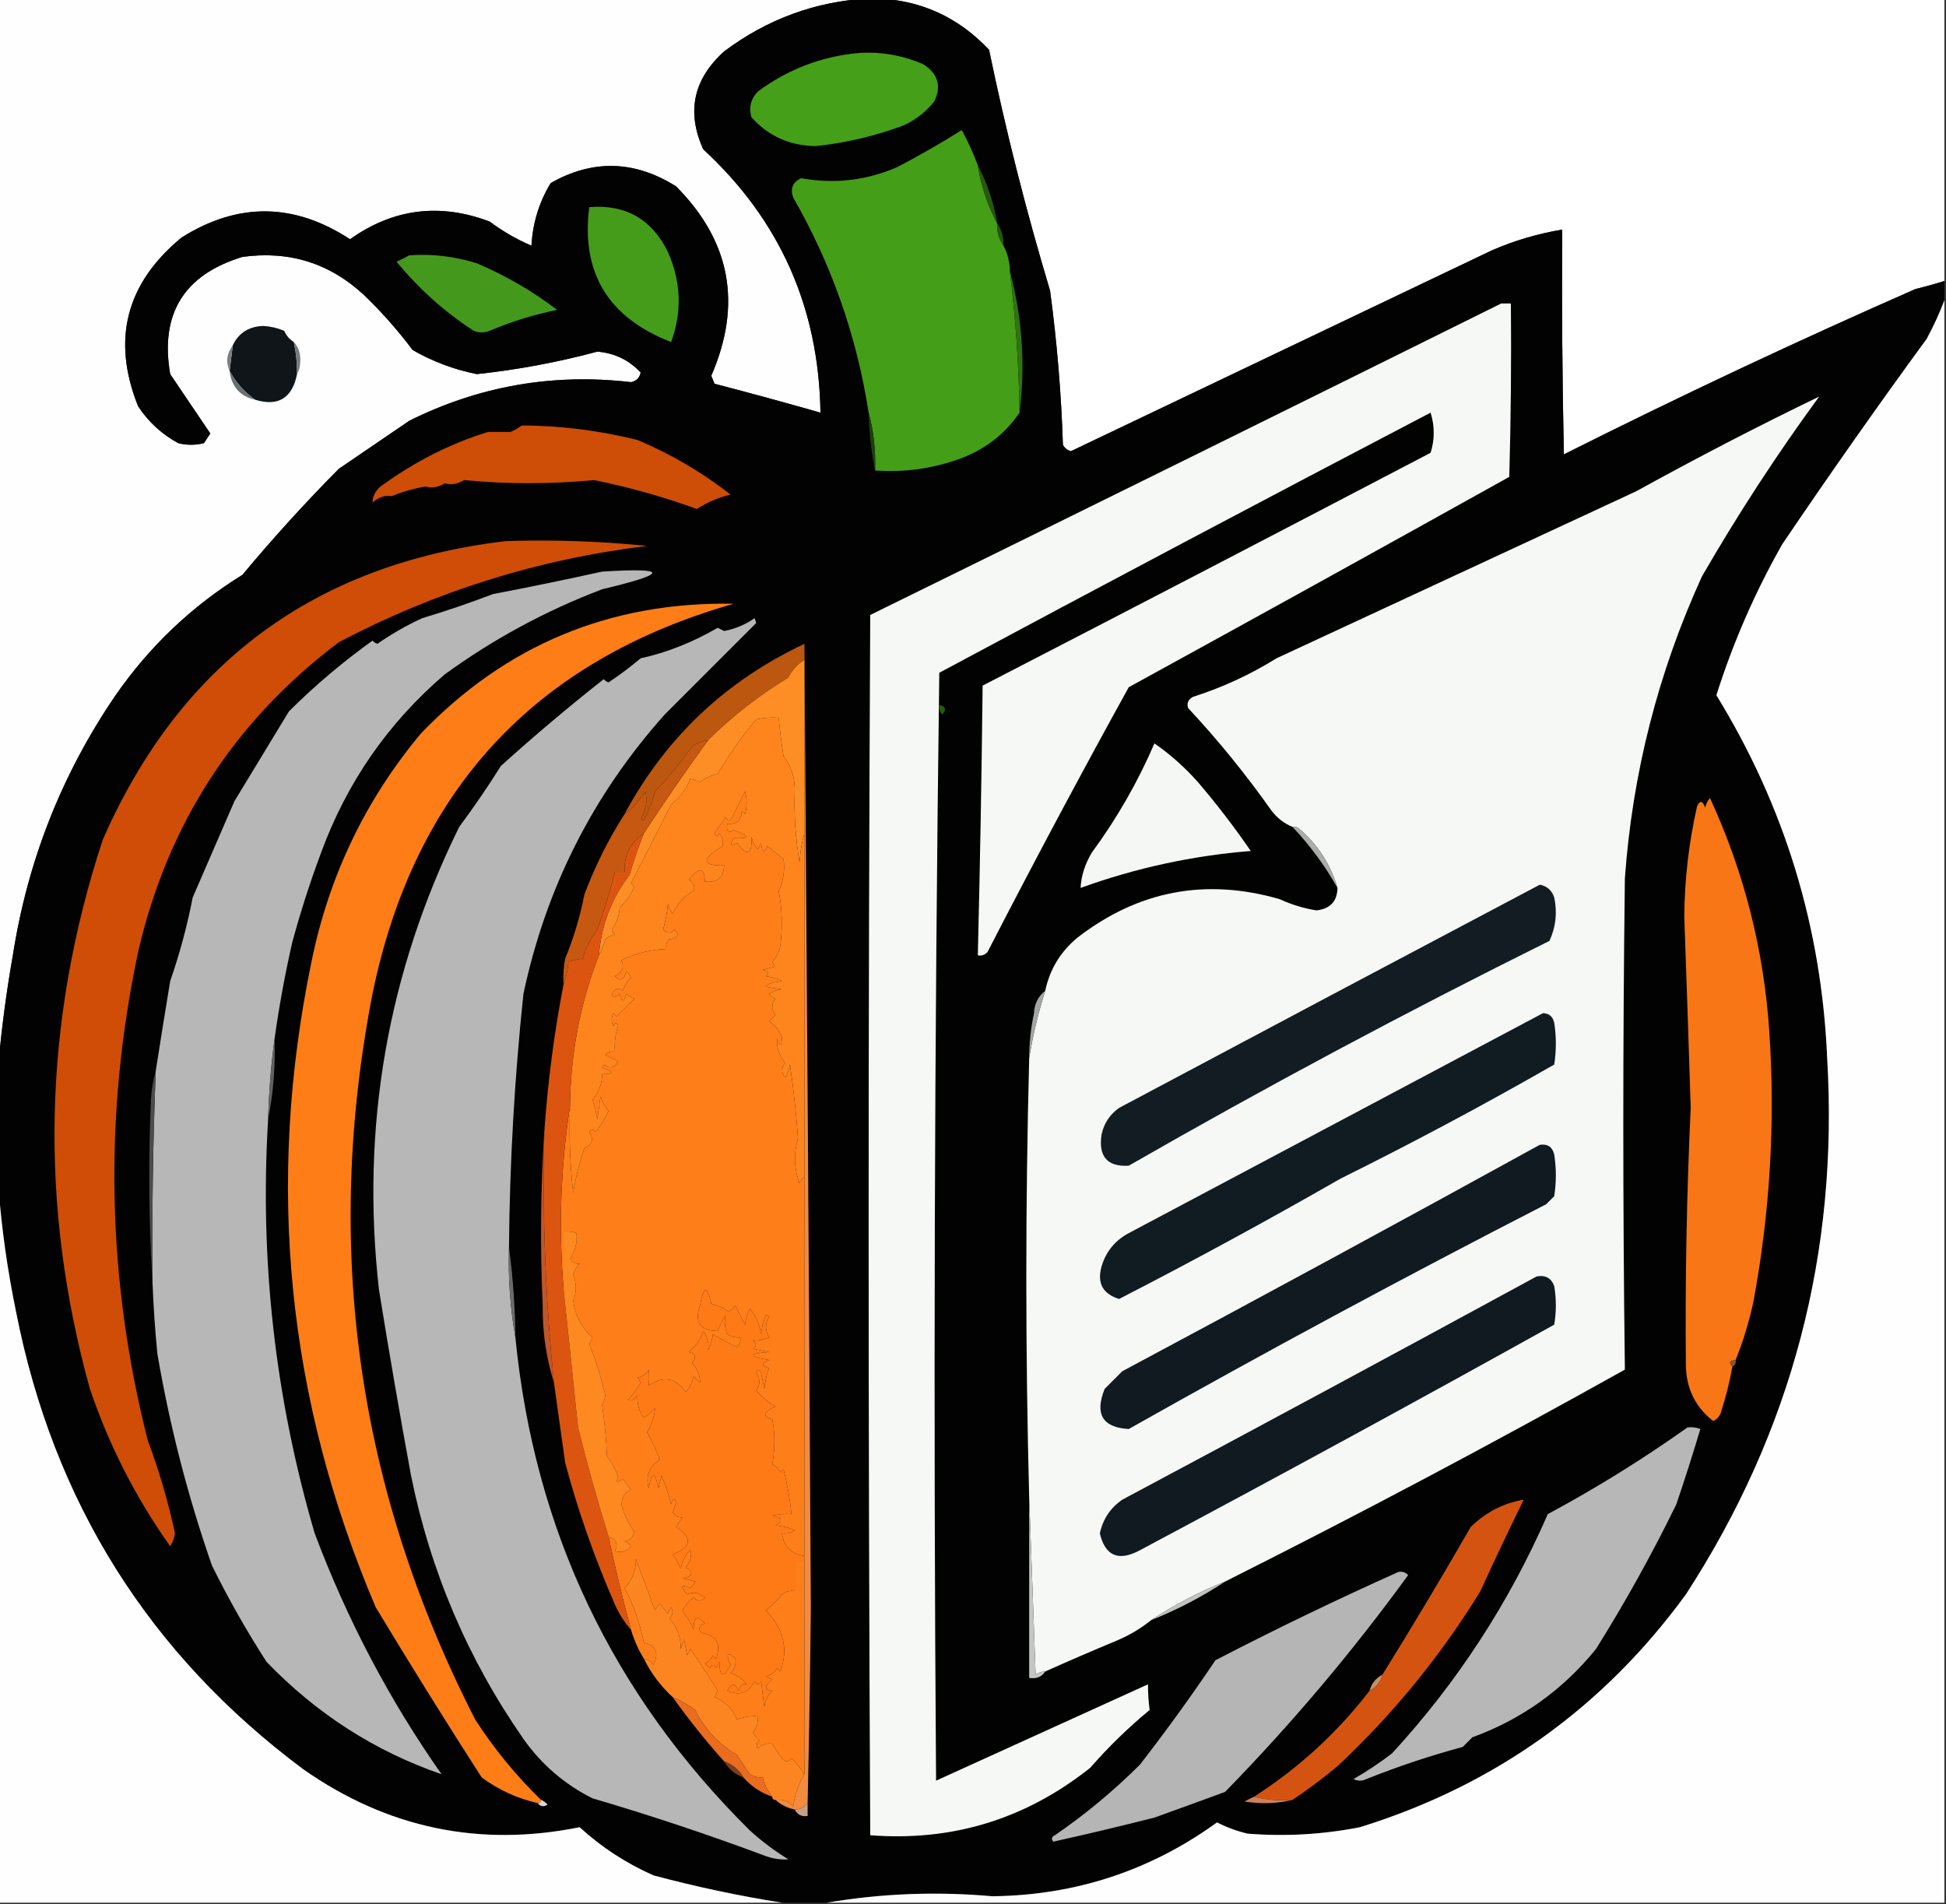 <?xml version="1.0" encoding="UTF-8"?>
<!DOCTYPE svg PUBLIC "-//W3C//DTD SVG 1.1//EN" "http://www.w3.org/Graphics/SVG/1.1/DTD/svg11.dtd">
<svg xmlns="http://www.w3.org/2000/svg" version="1.1" width="606px" height="593px" style="shape-rendering:geometricPrecision; text-rendering:geometricPrecision; image-rendering:optimizeQuality; fill-rule:evenodd; clip-rule:evenodd" xmlns:xlink="http://www.w3.org/1999/xlink">
<rect width="100%" height="100%" fill="#333333" stroke="none"/>
<g><path style="opacity:1" fill="#fefefe" d="M -0.5,-0.5 C 89.833,-0.5 180.167,-0.5 270.5,-0.5C 253.929,0.441 238.929,5.941 225.5,16C 215.896,24.694 213.729,34.86 219,46.5C 242.839,68.475 255.006,95.809 255.5,128.5C 244.579,125.379 233.579,122.379 222.5,119.5C 222.167,118.667 221.833,117.833 221.5,117C 231.181,94.743 227.514,75.076 210.5,58C 197.58,49.91 184.58,49.576 171.5,57C 167.887,62.938 165.887,69.438 165.5,76.5C 160.84,74.505 156.506,72.005 152.5,69C 136.959,63.116 122.459,64.949 109,74.5C 91.56,63.089 74.06,62.922 56.5,74C 39.223,88.278 34.723,105.778 43,126.5C 46.214,131.382 50.381,135.215 55.5,138C 58.167,138.667 60.833,138.667 63.5,138C 64.167,137 64.833,136 65.5,135C 61.333,128.833 57.167,122.667 53,116.5C 49.771,97.728 57.271,85.561 75.5,80C 90.116,77.984 102.783,81.984 113.5,92C 118.97,97.291 123.97,102.958 128.5,109C 134.774,112.591 141.441,115.091 148.5,116.5C 161.211,115.138 173.711,112.804 186,109.5C 191.364,109.932 195.864,112.099 199.5,116C 199.18,117.653 198.18,118.653 196.5,119C 172.287,116.176 149.287,120.176 127.5,131C 120.167,136 112.833,141 105.5,146C 95.052,156.539 85.052,167.539 75.5,179C 59.755,188.744 46.588,201.244 36,216.5C 19.276,240.988 8.609,267.988 4,297.5C 1.99,308.918 0.49,320.252 -0.5,331.5C -0.5,220.833 -0.5,110.167 -0.5,-0.5 Z"/></g>
<g><path style="opacity:1" fill="#fefffe" d="M 272.5,-0.5 C 383.5,-0.5 494.5,-0.5 605.5,-0.5C 605.5,28.833 605.5,58.167 605.5,87.5C 602.546,88.428 599.546,89.261 596.5,90C 559.531,106.235 523.031,123.402 487,141.5C 486.5,118.169 486.333,94.836 486.5,71.5C 478.913,72.751 471.58,74.917 464.5,78C 420.828,98.836 377.162,119.669 333.5,140.5C 332.353,140.182 331.519,139.516 331,138.5C 330.477,122.42 329.144,106.42 327,90.5C 319.563,65.753 313.23,40.753 308,15.5C 298.32,5.224 286.487,-0.109 272.5,-0.5 Z"/></g>
<g><path style="opacity:1" fill="#030202" d="M 270.5,-0.5 C 271.167,-0.5 271.833,-0.5 272.5,-0.5C 286.487,-0.109 298.32,5.224 308,15.5C 313.23,40.753 319.563,65.753 327,90.5C 329.144,106.42 330.477,122.42 331,138.5C 331.519,139.516 332.353,140.182 333.5,140.5C 377.162,119.669 420.828,98.836 464.5,78C 471.58,74.917 478.913,72.751 486.5,71.5C 486.333,94.836 486.5,118.169 487,141.5C 523.031,123.402 559.531,106.235 596.5,90C 599.546,89.261 602.546,88.428 605.5,87.5C 605.5,89.5 605.5,91.5 605.5,93.5C 603.98,97.525 602.146,101.525 600,105.5C 584.611,126.556 569.611,147.89 555,169.5C 546.511,184.475 539.677,200.142 534.5,216.5C 555.759,251.116 567.259,288.783 569,329.5C 572.595,390.127 557.928,445.793 525,496.5C 499.272,531.801 465.439,555.968 423.5,569C 411.926,571.269 400.259,571.935 388.5,571C 385.166,570.211 381.999,569.044 379,567.5C 358.203,582.543 334.87,590.21 309,590.5C 291.603,588.951 274.437,589.617 257.5,592.5C 252.833,592.5 248.167,592.5 243.5,592.5C 230.14,590.393 216.807,587.56 203.5,584C 194.98,580.244 187.313,575.244 180.5,569C 149.303,575.294 120.636,569.294 94.5,551C 46.462,515.224 16.629,467.724 5,408.5C 2.316,395.47 0.483,382.47 -0.5,369.5C -0.5,356.833 -0.5,344.167 -0.5,331.5C 0.49,320.252 1.99,308.918 4,297.5C 8.609,267.988 19.276,240.988 36,216.5C 46.588,201.244 59.755,188.744 75.5,179C 85.052,167.539 95.052,156.539 105.5,146C 112.833,141 120.167,136 127.5,131C 149.287,120.176 172.287,116.176 196.5,119C 198.18,118.653 199.18,117.653 199.5,116C 195.864,112.099 191.364,109.932 186,109.5C 173.711,112.804 161.211,115.138 148.5,116.5C 141.441,115.091 134.774,112.591 128.5,109C 123.97,102.958 118.97,97.291 113.5,92C 102.783,81.984 90.116,77.984 75.5,80C 57.271,85.561 49.771,97.728 53,116.5C 57.167,122.667 61.333,128.833 65.5,135C 64.833,136 64.167,137 63.5,138C 60.833,138.667 58.167,138.667 55.5,138C 50.381,135.215 46.214,131.382 43,126.5C 34.723,105.778 39.223,88.278 56.5,74C 74.06,62.922 91.56,63.089 109,74.5C 122.459,64.949 136.959,63.116 152.5,69C 156.506,72.005 160.84,74.505 165.5,76.5C 165.887,69.438 167.887,62.938 171.5,57C 184.58,49.576 197.58,49.91 210.5,58C 227.514,75.076 231.181,94.743 221.5,117C 221.833,117.833 222.167,118.667 222.5,119.5C 233.579,122.379 244.579,125.379 255.5,128.5C 255.006,95.809 242.839,68.475 219,46.5C 213.729,34.86 215.896,24.694 225.5,16C 238.929,5.941 253.929,0.441 270.5,-0.5 Z"/></g>
<g><path style="opacity:1" fill="#459f19" d="M 267.5,16.5 C 274.462,16.059 281.129,17.226 287.5,20C 292.062,22.925 293.229,26.758 291,31.5C 288.408,34.762 285.241,37.262 281.5,39C 272.609,42.348 263.442,44.514 254,45.5C 245.901,45.369 239.235,42.369 234,36.5C 233.143,33.45 233.81,30.783 236,28.5C 245.453,21.514 255.953,17.514 267.5,16.5 Z"/></g>
<g><path style="opacity:1" fill="#459e17" d="M 304.5,51.5 C 305.527,57.915 307.527,63.915 310.5,69.5C 310.41,72.152 311.076,74.486 312.5,76.5C 313.768,78.905 314.435,81.572 314.5,84.5C 316.289,99.112 317.289,113.779 317.5,128.5C 312.824,135.323 306.49,140.157 298.5,143C 290.09,145.995 281.423,147.161 272.5,146.5C 272.724,140.261 272.057,134.261 270.5,128.5C 266.791,104.636 258.958,82.302 247,61.5C 246.029,58.696 246.862,56.696 249.5,55.5C 259.86,57.367 269.86,56.201 279.5,52C 286.33,48.419 292.997,44.586 299.5,40.5C 301.448,44.061 303.114,47.727 304.5,51.5 Z"/></g>
<g><path style="opacity:1" fill="#27590e" d="M 304.5,51.5 C 307.473,57.085 309.473,63.085 310.5,69.5C 307.527,63.915 305.527,57.915 304.5,51.5 Z"/></g>
<g><path style="opacity:1" fill="#459c1a" d="M 183.5,64.5 C 194.843,63.589 203.01,68.255 208,78.5C 212.108,87.755 212.441,97.089 209,106.5C 189.397,98.924 180.897,84.924 183.5,64.5 Z"/></g>
<g><path style="opacity:1" fill="#25560e" d="M 310.5,69.5 C 311.924,71.514 312.59,73.848 312.5,76.5C 311.076,74.486 310.41,72.152 310.5,69.5 Z"/></g>
<g><path style="opacity:1" fill="#44991d" d="M 127.5,79.5 C 134.674,79.012 141.674,79.845 148.5,82C 157.524,85.838 165.857,90.672 173.5,96.5C 166.287,97.96 159.287,100.126 152.5,103C 150.833,103.667 149.167,103.667 147.5,103C 138.431,97.102 130.431,89.935 123.5,81.5C 124.949,80.828 126.282,80.161 127.5,79.5 Z"/></g>
<g><path style="opacity:1" fill="#fefefe" d="M 605.5,93.5 C 605.5,259.833 605.5,426.167 605.5,592.5C 489.5,592.5 373.5,592.5 257.5,592.5C 274.437,589.617 291.603,588.951 309,590.5C 334.87,590.21 358.203,582.543 379,567.5C 381.999,569.044 385.166,570.211 388.5,571C 400.259,571.935 411.926,571.269 423.5,569C 465.439,555.968 499.272,531.801 525,496.5C 557.928,445.793 572.595,390.127 569,329.5C 567.259,288.783 555.759,251.116 534.5,216.5C 539.677,200.142 546.511,184.475 555,169.5C 569.611,147.89 584.611,126.556 600,105.5C 602.146,101.525 603.98,97.525 605.5,93.5 Z"/></g>
<g><path style="opacity:1" fill="#f6f8f5" d="M 467.5,94.5 C 468.5,94.5 469.5,94.5 470.5,94.5C 470.667,112.503 470.5,130.503 470,148.5C 430.58,170.46 391.08,192.294 351.5,214C 336.451,241.262 321.785,268.762 307.5,296.5C 306.675,297.386 305.675,297.719 304.5,297.5C 305.188,269.507 305.688,241.507 306,213.5C 352.579,189.461 399.079,165.294 445.5,141C 446.798,136.882 446.798,132.715 445.5,128.5C 394.342,155.245 343.342,182.245 292.5,209.5C 290.981,324.499 290.648,439.499 291.5,554.5C 313.5,544.5 335.5,534.5 357.5,524.5C 357.475,527.038 357.641,529.705 358,532.5C 351.35,537.983 345.183,543.983 339.5,550.5C 319.386,566.483 296.553,573.483 271,571.5C 270.333,444.833 270.333,318.167 271,191.5C 336.638,159.264 402.138,126.931 467.5,94.5 Z"/></g>
<g><path style="opacity:1" fill="#327211" d="M 314.5,84.5 C 318.364,98.991 319.364,113.658 317.5,128.5C 317.289,113.779 316.289,99.112 314.5,84.5 Z"/></g>
<g><path style="opacity:1" fill="#10151a" d="M 91.5,106.5 C 92.207,109.786 92.54,113.119 92.5,116.5C 90.997,123.984 86.663,126.651 79.5,124.5C 76.12,122.12 73.453,119.12 71.5,115.5C 71.833,112.833 72.167,110.167 72.5,107.5C 74.341,103.65 77.508,101.65 82,101.5C 84.253,101.631 86.419,102.131 88.5,103C 89.163,104.518 90.163,105.685 91.5,106.5 Z"/></g>
<g><path style="opacity:1" fill="#7c7e7f" d="M 72.5,107.5 C 72.167,110.167 71.833,112.833 71.5,115.5C 70.254,112.707 70.587,110.04 72.5,107.5 Z"/></g>
<g><path style="opacity:1" fill="#777b7e" d="M 91.5,106.5 C 92.972,108.117 93.639,110.117 93.5,112.5C 93.489,114.045 93.156,115.378 92.5,116.5C 92.54,113.119 92.207,109.786 91.5,106.5 Z"/></g>
<g><path style="opacity:1" fill="#6a6f71" d="M 71.5,115.5 C 73.453,119.12 76.12,122.12 79.5,124.5C 74.753,123.416 72.086,120.416 71.5,115.5 Z"/></g>
<g><path style="opacity:1" fill="#f6f8f5" d="M 381.5,492.5 C 373.353,495.739 365.686,499.739 358.5,504.5C 355.227,507.144 351.56,509.311 347.5,511C 340.101,514.075 332.768,517.242 325.5,520.5C 324.417,520.539 323.417,520.873 322.5,521.5C 321.833,503.004 321.167,484.671 320.5,466.5C 319.301,420.822 319.301,375.156 320.5,329.5C 321.622,322.474 323.289,315.474 325.5,308.5C 326.895,301.885 330.228,296.385 335.5,292C 354.453,277.346 375.453,273.346 398.5,280C 402.163,281.708 405.996,282.874 410,283.5C 414.265,282.98 416.431,280.646 416.5,276.5C 414.367,269.185 410.367,263.018 404.5,258C 403.906,257.536 403.239,257.369 402.5,257.5C 399.944,256.457 397.777,254.79 396,252.5C 388.031,241.204 379.364,230.538 370,220.5C 369.493,219.004 369.993,217.837 371.5,217C 380.652,214.091 389.318,210.091 397.5,205C 434.792,187.689 472.126,170.355 509.5,153C 528.639,142.438 547.639,132.604 566.5,123.5C 553.319,141.513 541.152,160.179 530,179.5C 516.364,209.378 508.364,240.712 506,273.5C 505.347,324.554 505.347,375.554 506,426.5C 465.001,449.417 423.501,471.417 381.5,492.5 Z"/></g>
<g><path style="opacity:1" fill="#ce4d07" d="M 162.5,132.5 C 174.349,132.516 186.349,134.016 198.5,137C 208.922,141.378 218.589,147.044 227.5,154C 223.737,154.92 220.237,156.42 217,158.5C 206.651,154.722 195.985,151.722 185,149.5C 171.294,150.794 157.794,150.794 144.5,149.5C 142.452,150.77 140.452,151.103 138.5,150.5C 136.452,151.77 134.452,152.103 132.5,151.5C 128.875,152.13 125.375,153.13 122,154.5C 119.945,154.152 117.945,154.819 116,156.5C 116.027,154.583 116.861,152.916 118.5,151.5C 128.996,143.821 140.162,138.155 152,134.5C 154.333,134.5 156.667,134.5 159,134.5C 160.302,133.915 161.469,133.249 162.5,132.5 Z"/></g>
<g><path style="opacity:1" fill="#1c400c" d="M 270.5,128.5 C 272.057,134.261 272.724,140.261 272.5,146.5C 271.318,140.699 270.652,134.699 270.5,128.5 Z"/></g>
<g><path style="opacity:1" fill="#cf4d07" d="M 157.5,168.5 C 172.264,168.033 186.93,168.533 201.5,170C 167.631,174.132 135.631,184.132 105.5,200C 72.989,224.503 52.156,256.669 43,296.5C 32.236,347.375 33.236,398.041 46,448.5C 49.542,457.96 52.375,467.626 54.5,477.5C 54.281,478.938 53.781,480.271 53,481.5C 42.306,466.447 33.973,450.114 28,432.5C 12.062,375.104 13.396,318.104 32,261.5C 56.086,206.584 97.919,175.584 157.5,168.5 Z"/></g>
<g><path style="opacity:1" fill="#b7b7b7" d="M 85.5,323.5 C 84.399,331.65 83.732,339.983 83.5,348.5C 80.818,392.343 85.651,435.343 98,477.5C 108.118,504.415 121.284,529.415 137.5,552.5C 116.749,545.344 98.582,533.677 83,517.5C 76.777,507.849 71.11,497.849 66,487.5C 58.499,465.993 52.832,443.993 49,421.5C 48.279,414.177 47.779,406.844 47.5,399.5C 47.3,377.487 47.634,355.487 48.5,333.5C 49.953,324.199 51.453,314.866 53,305.5C 55.971,296.965 58.304,288.299 60,279.5C 64.328,269.565 68.661,259.565 73,249.5C 78.653,240.199 84.32,230.866 90,221.5C 98.07,213.465 106.737,206.131 116,199.5C 116.414,199.957 116.914,200.291 117.5,200.5C 121.915,197.424 126.582,194.757 131.5,192.5C 138.98,190.252 146.313,187.752 153.5,185C 164.876,182.829 176.21,180.495 187.5,178C 208.34,176.71 208.34,178.543 187.5,183.5C 169.947,190.176 153.614,199.009 138.5,210C 120.85,225.125 108.017,243.625 100,265.5C 96.58,274.629 93.58,283.963 91,293.5C 88.73,303.481 86.896,313.481 85.5,323.5 Z"/></g>
<g><path style="opacity:1" fill="#fe7d17" d="M 168.5,560.5 C 168.5,561.167 168.167,561.5 167.5,561.5C 161.133,560.067 155.299,557.401 150,553.5C 138.75,536.001 127.75,518.335 117,500.5C 89.349,435.617 82.682,368.617 97,299.5C 102.421,272.851 113.755,249.184 131,228.5C 157.519,200.83 190.019,187.33 228.5,188C 166.486,205.684 128.986,246.184 116,309.5C 100.625,388.499 111.292,463.832 148,535.5C 153.896,544.639 160.729,552.973 168.5,560.5 Z"/></g>
<g><path style="opacity:1" fill="#b7b7b7" d="M 158.5,388.5 C 158.213,398.051 158.88,407.384 160.5,416.5C 166.399,476.464 190.732,527.63 233.5,570C 237.199,573.361 241.199,576.361 245.5,579C 243.155,579.17 240.821,578.837 238.5,578C 220.758,571.369 202.758,565.369 184.5,560C 175.809,555.645 168.643,549.479 163,541.5C 145.711,516.652 134.044,489.319 128,459.5C 124.451,440.209 121.118,420.875 118,401.5C 112.313,350.949 120.647,302.949 143,257.5C 147.58,251.34 151.914,245.007 156,238.5C 166.349,229.154 177.015,220.154 188,211.5C 188.414,211.957 188.914,212.291 189.5,212.5C 192.975,210.192 196.308,207.692 199.5,205C 207.654,203.206 215.654,200.04 223.5,195.5C 224.167,195.833 224.833,196.167 225.5,196.5C 228.986,195.828 232.153,194.494 235,192.5C 235.167,193 235.333,193.5 235.5,194C 226.049,203.451 216.549,212.951 207,222.5C 184.687,247.457 170.02,276.457 163,309.5C 160.223,335.769 158.723,362.102 158.5,388.5 Z"/></g>
<g><path style="opacity:1" fill="#bc5710" d="M 250.5,200.5 C 250.5,202.167 250.5,203.833 250.5,205.5C 248.33,206.838 246.664,208.672 245.5,211C 236.37,216.555 228.036,223.055 220.5,230.5C 218.688,230.771 217.022,231.438 215.5,232.5C 211.932,237.495 208.099,242.162 204,246.5C 203.125,249.628 201.958,252.628 200.5,255.5C 200.167,255.333 199.833,255.167 199.5,255C 201.16,252.367 201.66,249.534 201,246.5C 199.258,249.213 197.091,251.546 194.5,253.5C 207.276,229.727 225.943,212.06 250.5,200.5 Z"/></g>
<g><path style="opacity:1" fill="#275b0d" d="M 292.5,219.5 C 294.465,219.948 294.798,220.948 293.5,222.5C 292.614,221.675 292.281,220.675 292.5,219.5 Z"/></g>
<g><path style="opacity:1" fill="#fc8e25" d="M 250.5,205.5 C 250.5,223.5 250.5,241.5 250.5,259.5C 249.681,262.305 249.181,265.305 249,268.5C 247.715,260.997 247.215,253.497 247.5,246C 247.528,242.06 246.362,238.56 244,235.5C 243.358,231.509 242.858,227.509 242.5,223.5C 240.143,223.337 237.81,223.503 235.5,224C 230.997,229.35 226.997,235.017 223.5,241C 221.481,241.45 219.648,242.283 218,243.5C 217,243.167 216,242.833 215,242.5C 213.767,245.734 211.767,248.401 209,250.5C 204.792,258.939 200.625,267.106 196.5,275C 196.833,275.333 197.167,275.667 197.5,276C 196.539,278.576 195.039,280.743 193,282.5C 192.849,285.119 192.015,287.453 190.5,289.5C 190.709,290.086 191.043,290.586 191.5,291C 190.376,291.249 189.376,291.749 188.5,292.5C 187.972,294.336 187.306,296.003 186.5,297.5C 187.216,288.179 190.383,279.846 196,272.5C 197.33,268.042 198.83,263.708 200.5,259.5C 206.907,249.697 213.574,240.03 220.5,230.5C 228.036,223.055 236.37,216.555 245.5,211C 246.664,208.672 248.33,206.838 250.5,205.5 Z"/></g>
<g><path style="opacity:1" fill="#f5f7f4" d="M 359.5,231.5 C 364.406,234.898 368.906,238.898 373,243.5C 378.883,250.382 384.383,257.548 389.5,265C 371.362,266.45 353.695,270.283 336.5,276.5C 336.678,272.785 337.845,269.119 340,265.5C 347.802,254.895 354.302,243.562 359.5,231.5 Z"/></g>
<g><path style="opacity:1" fill="#fe851d" d="M 250.5,259.5 C 250.5,295.167 250.5,330.833 250.5,366.5C 249.778,366.918 249.278,367.584 249,368.5C 247.269,363.885 247.102,359.218 248.5,354.5C 247.956,346.791 247.123,339.124 246,331.5C 245.781,332.938 245.281,334.271 244.5,335.5C 243.253,333.994 243.253,332.494 244.5,331C 242.626,328.772 241.792,326.272 242,323.5C 242.906,326.121 243.406,325.954 243.5,323C 242.73,320.931 241.397,319.265 239.5,318C 240.167,317.333 240.833,316.667 241.5,316C 240.167,314.333 240.167,312.667 241.5,311C 240.692,310.692 240.025,310.192 239.5,309.5C 240.729,308.719 242.062,308.219 243.5,308C 236.927,307.472 236.927,306.638 243.5,305.5C 241.922,304.702 240.256,304.202 238.5,304C 239.634,302.984 239.301,302.317 237.5,302C 238.833,301.667 240.167,301.333 241.5,301C 241.043,300.586 240.709,300.086 240.5,299.5C 241.806,298.088 242.64,296.421 243,294.5C 243.742,288.801 243.575,283.134 242.5,277.5C 243.969,274.278 244.469,270.944 244,267.5C 242.333,266.167 240.667,264.833 239,263.5C 238.026,265.878 237.359,265.544 237,262.5C 236.667,263.167 236.333,263.833 236,264.5C 234.956,263.377 234.29,262.044 234,260.5C 234.285,266.184 232.785,266.851 229.5,262.5C 227.471,263.629 227.137,263.129 228.5,261C 233.713,261.243 233.713,260.409 228.5,258.5C 226.786,259.609 226.119,258.942 226.5,256.5C 229.388,256.78 230.888,255.447 231,252.5C 231.333,252.833 231.667,253.167 232,253.5C 232.667,251.167 232.667,248.833 232,246.5C 230.68,249.139 229.347,251.806 228,254.5C 227.333,255.833 226.667,255.833 226,254.5C 224.833,256.167 223.667,257.833 222.5,259.5C 222.846,260.696 223.346,260.696 224,259.5C 224.982,260.759 225.315,262.092 225,263.5C 218.295,267.633 218.462,269.633 225.5,269.5C 225.349,273.314 223.349,274.981 219.5,274.5C 219.333,270.05 217.666,269.883 214.5,274C 216.007,274.837 216.507,276.004 216,277.5C 213.316,278.699 211.149,281.033 209.5,284.5C 208.749,283.624 208.249,282.624 208,281.5C 207.73,284.224 207.23,286.891 206.5,289.5C 207.651,290.731 208.817,290.731 210,289.5C 211.701,291.024 211.201,292.024 208.5,292.5C 207.614,293.325 207.281,294.325 207.5,295.5C 202.521,295.698 197.855,296.864 193.5,299C 194.5,301.091 193.833,302.757 191.5,304C 193.194,305.728 194.361,305.228 195,302.5C 195.692,303.025 196.192,303.692 196.5,304.5C 195.273,305.59 194.44,306.924 194,308.5C 192.387,307.378 191.22,307.878 190.5,310C 191.449,310.617 192.282,310.451 193,309.5C 193.667,312.167 194.333,312.167 195,309.5C 195.75,310.126 196.584,310.626 197.5,311C 195.667,312.833 193.833,314.667 192,316.5C 191.667,316.167 191.333,315.833 191,315.5C 190.333,316.833 190.333,318.167 191,319.5C 191.654,318.304 192.154,318.304 192.5,319.5C 191.607,322.084 191.274,324.751 191.5,327.5C 190.325,327.281 189.325,327.614 188.5,328.5C 189.833,329.167 191.167,329.833 192.5,330.5C 191.38,332.596 189.88,332.93 188,331.5C 187.833,331.833 187.667,332.167 187.5,332.5C 191.311,333.738 191.311,334.404 187.5,334.5C 187.494,337.518 186.494,340.184 184.5,342.5C 185.189,344.444 185.689,346.444 186,348.5C 186.333,346.167 186.667,343.833 187,341.5C 187.585,343.129 188.419,344.629 189.5,346C 188.394,348.28 187.061,350.447 185.5,352.5C 184.604,351.494 183.938,351.494 183.5,352.5C 184.982,354.71 184.482,356.376 182,357.5C 180.364,362.314 179.197,366.98 178.5,371.5C 177.502,362.525 177.168,353.525 177.5,344.5C 177.68,328.026 180.68,312.359 186.5,297.5C 187.306,296.003 187.972,294.336 188.5,292.5C 189.376,291.749 190.376,291.249 191.5,291C 191.043,290.586 190.709,290.086 190.5,289.5C 192.015,287.453 192.849,285.119 193,282.5C 195.039,280.743 196.539,278.576 197.5,276C 197.167,275.667 196.833,275.333 196.5,275C 200.625,267.106 204.792,258.939 209,250.5C 211.767,248.401 213.767,245.734 215,242.5C 216,242.833 217,243.167 218,243.5C 219.648,242.283 221.481,241.45 223.5,241C 226.997,235.017 230.997,229.35 235.5,224C 237.81,223.503 240.143,223.337 242.5,223.5C 242.858,227.509 243.358,231.509 244,235.5C 246.362,238.56 247.528,242.06 247.5,246C 247.215,253.497 247.715,260.997 249,268.5C 249.181,265.305 249.681,262.305 250.5,259.5 Z"/></g>
<g><path style="opacity:1" fill="#fe7f1a" d="M 250.5,366.5 C 250.5,405.833 250.5,445.167 250.5,484.5C 246.463,483.962 244.129,481.628 243.5,477.5C 244.978,477.762 246.311,477.429 247.5,476.5C 245.577,475.692 243.577,475.192 241.5,475C 244.001,473.582 243.668,472.582 240.5,472C 242.473,471.505 244.473,471.338 246.5,471.5C 245.993,466.777 245.16,462.111 244,457.5C 243.667,457.833 243.333,458.167 243,458.5C 242.5,457.333 241.667,456.5 240.5,456C 241.376,451.167 241.376,446.5 240.5,442C 237.331,441.136 237.665,439.803 241.5,438C 239.208,436.71 237.208,435.043 235.5,433C 236.767,431.204 236.767,429.371 235.5,427.5C 235.846,426.304 236.346,426.304 237,427.5C 237.333,429.167 237.667,430.833 238,432.5C 238.236,430.236 238.736,428.069 239.5,426C 237.009,425.374 237.009,424.541 239.5,423.5C 232.927,422.362 232.927,421.528 239.5,421C 237.833,420.667 236.167,420.333 234.5,420C 235.641,419.259 235.641,418.425 234.5,417.5C 235.995,417.522 237.662,417.189 239.5,416.5C 238.22,414.298 238.22,412.132 239.5,410C 239.167,409.833 238.833,409.667 238.5,409.5C 237.692,411.423 237.192,413.423 237,415.5C 236.571,412.512 235.405,409.845 233.5,407.5C 232.702,409.078 232.202,410.744 232,412.5C 231,410.5 230,408.5 229,406.5C 228.333,407.167 227.667,407.833 227,408.5C 225.352,407.283 223.519,406.45 221.5,406C 220.277,400.171 219.11,400.338 218,406.5C 216.144,411.734 217.978,414.401 223.5,414.5C 224.187,412.726 225.02,411.059 226,409.5C 225.502,411.527 225.669,413.527 226.5,415.5C 227.736,416.246 229.07,416.579 230.5,416.5C 230.719,417.675 230.386,418.675 229.5,419.5C 226.898,418.253 224.398,416.919 222,415.5C 221.798,417.256 221.298,418.922 220.5,420.5C 220.88,418.54 220.38,416.54 219,414.5C 218.104,417.14 216.604,419.307 214.5,421C 216.604,421.489 216.938,422.655 215.5,424.5C 217.157,426.27 217.99,428.27 218,430.5C 217.333,429.833 216.667,429.167 216,428.5C 215.64,430.421 214.806,432.088 213.5,433.5C 210.381,428.965 206.548,428.298 202,431.5C 202.195,429.874 202.195,428.207 202,426.5C 201.228,427.849 200.061,428.682 198.5,429C 198.957,429.414 199.291,429.914 199.5,430.5C 198.36,432.473 197.027,434.307 195.5,436C 196.742,436.311 197.742,435.811 198.5,434.5C 198.381,437.258 199.048,439.592 200.5,441.5C 201.814,440.687 202.981,439.687 204,438.5C 203.765,441.117 202.932,443.617 201.5,446C 203.004,448.696 204.338,451.529 205.5,454.5C 202.134,456.683 200.967,459.683 202,463.5C 203,458.167 204,458.167 205,463.5C 205.333,462.167 205.667,460.833 206,459.5C 207.234,462.42 208.234,465.42 209,468.5C 209.556,466.405 210.056,466.238 210.5,468C 210.167,469 209.833,470 209.5,471C 210.384,472.098 211.384,472.598 212.5,472.5C 211.833,473.5 211.167,474.5 210.5,475.5C 215.76,478.851 215.426,481.684 209.5,484C 210.46,485.419 211.293,486.919 212,488.5C 212.47,486.226 213.47,484.226 215,482.5C 215.536,484.567 215.036,486.401 213.5,488C 216.131,489.691 215.797,490.858 212.5,491.5C 213.833,491.833 215.167,492.167 216.5,492.5C 216.192,493.308 215.692,493.975 215,494.5C 211.975,493.209 211.641,493.876 214,496.5C 215.902,495.614 217.735,495.947 219.5,497.5C 218.349,498.731 217.183,498.731 216,497.5C 214.325,498.595 213.158,500.095 212.5,502C 214.055,503.583 215.222,505.416 216,507.5C 215.91,503.461 217.077,502.794 219.5,505.5C 217.615,506.197 217.282,507.197 218.5,508.5C 223.15,509.266 224.65,511.932 223,516.5C 222.667,516.167 222.333,515.833 222,515.5C 221.5,516.667 220.667,517.5 219.5,518C 220,518.5 220.5,519 221,519.5C 221.667,518.167 222.333,518.167 223,519.5C 223.333,518.833 223.667,518.167 224,517.5C 224.111,522.379 225.278,522.712 227.5,518.5C 225.95,514.828 226.45,514.161 229,516.5C 229.265,518.163 228.765,519.663 227.5,521C 229.531,521.632 231.198,522.799 232.5,524.5C 231.282,524.109 230.448,524.776 230,526.5C 228.901,523.956 227.735,523.956 226.5,526.5C 230.287,528.177 233.12,527.177 235,523.5C 235.667,524.833 236.333,524.833 237,523.5C 237.333,526.167 237.667,528.833 238,531.5C 238.304,529.559 239.137,527.893 240.5,526.5C 237.922,526.323 237.922,525.157 240.5,523C 239.833,522.667 239.167,522.333 238.5,522C 240.061,521.682 241.228,520.849 242,519.5C 242.333,519.833 242.667,520.167 243,520.5C 245.568,513.545 244.068,507.212 238.5,501.5C 240.386,500.07 242.053,498.403 243.5,496.5C 244.689,495.571 246.022,495.238 247.5,495.5C 247.5,492.5 247.5,489.5 247.5,486.5C 248.5,486.5 249.5,486.5 250.5,486.5C 250.5,508.5 250.5,530.5 250.5,552.5C 249.304,550.71 247.971,549.043 246.5,547.5C 245.5,548.833 244.5,548.833 243.5,547.5C 242.376,546.086 241.376,544.586 240.5,543C 238.837,542.735 237.337,543.235 236,544.5C 235.383,543.551 235.549,542.718 236.5,542C 235.643,541.311 234.977,540.478 234.5,539.5C 235.64,537.922 236.14,536.256 236,534.5C 233.928,534.258 231.761,534.591 229.5,535.5C 228.248,532.248 225.915,529.914 222.5,528.5C 222.833,527.833 223.167,527.167 223.5,526.5C 220.466,521.618 217.633,517.285 215,513.5C 214.667,514.167 214.333,514.833 214,515.5C 213.667,513.833 213.333,512.167 213,510.5C 212.667,511.5 212.333,512.5 212,513.5C 212.037,509.841 210.871,506.674 208.5,504C 209.517,502.951 209.684,501.784 209,500.5C 208.667,501.167 208.333,501.833 208,502.5C 207.167,501.5 206.333,500.5 205.5,499.5C 204.808,500.025 204.308,500.692 204,501.5C 202.007,496.177 200.007,490.844 198,485.5C 198.086,489.047 196.92,492.047 194.5,494.5C 197.26,499.774 199.26,505.44 200.5,511.5C 204.311,512.454 205.311,514.787 203.5,518.5C 202.735,517.388 201.735,516.721 200.5,516.5C 198.787,513.706 197.454,510.706 196.5,507.5C 193.904,497.949 191.57,488.282 189.5,478.5C 191.946,479.392 192.612,480.892 191.5,483C 193.464,483.624 195.131,483.124 196.5,481.5C 195.975,480.808 195.308,480.308 194.5,480C 196.18,479.653 197.18,478.653 197.5,477C 195.687,474.394 194.353,471.561 193.5,468.5C 193.826,465.831 194.826,464.331 196.5,464C 195.66,462.829 194.827,461.662 194,460.5C 192.16,461.833 191.66,461.666 192.5,460C 191.732,457.631 190.565,455.465 189,453.5C 188.786,448.115 188.286,442.781 187.5,437.5C 187.987,436.554 188.32,435.554 188.5,434.5C 187.214,428.98 185.548,423.647 183.5,418.5C 183.833,417.833 184.167,417.167 184.5,416.5C 181.079,413.4 179.079,409.566 178.5,405C 179.593,402.4 179.593,399.734 178.5,397C 178.844,395.635 179.511,394.468 180.5,393.5C 179.471,393.704 178.471,393.204 177.5,392C 179.182,389.392 179.848,386.725 179.5,384C 178.207,383.51 176.873,383.343 175.5,383.5C 175.5,389.5 175.5,395.5 175.5,401.5C 173.921,382.433 174.588,363.433 177.5,344.5C 177.168,353.525 177.502,362.525 178.5,371.5C 179.197,366.98 180.364,362.314 182,357.5C 184.482,356.376 184.982,354.71 183.5,352.5C 183.938,351.494 184.604,351.494 185.5,352.5C 187.061,350.447 188.394,348.28 189.5,346C 188.419,344.629 187.585,343.129 187,341.5C 186.667,343.833 186.333,346.167 186,348.5C 185.689,346.444 185.189,344.444 184.5,342.5C 186.494,340.184 187.494,337.518 187.5,334.5C 191.311,334.404 191.311,333.738 187.5,332.5C 187.667,332.167 187.833,331.833 188,331.5C 189.88,332.93 191.38,332.596 192.5,330.5C 191.167,329.833 189.833,329.167 188.5,328.5C 189.325,327.614 190.325,327.281 191.5,327.5C 191.274,324.751 191.607,322.084 192.5,319.5C 192.154,318.304 191.654,318.304 191,319.5C 190.333,318.167 190.333,316.833 191,315.5C 191.333,315.833 191.667,316.167 192,316.5C 193.833,314.667 195.667,312.833 197.5,311C 196.584,310.626 195.75,310.126 195,309.5C 194.333,312.167 193.667,312.167 193,309.5C 192.282,310.451 191.449,310.617 190.5,310C 191.22,307.878 192.387,307.378 194,308.5C 194.44,306.924 195.273,305.59 196.5,304.5C 196.192,303.692 195.692,303.025 195,302.5C 194.361,305.228 193.194,305.728 191.5,304C 193.833,302.757 194.5,301.091 193.5,299C 197.855,296.864 202.521,295.698 207.5,295.5C 207.281,294.325 207.614,293.325 208.5,292.5C 211.201,292.024 211.701,291.024 210,289.5C 208.817,290.731 207.651,290.731 206.5,289.5C 207.23,286.891 207.73,284.224 208,281.5C 208.249,282.624 208.749,283.624 209.5,284.5C 211.149,281.033 213.316,278.699 216,277.5C 216.507,276.004 216.007,274.837 214.5,274C 217.666,269.883 219.333,270.05 219.5,274.5C 223.349,274.981 225.349,273.314 225.5,269.5C 218.462,269.633 218.295,267.633 225,263.5C 225.315,262.092 224.982,260.759 224,259.5C 223.346,260.696 222.846,260.696 222.5,259.5C 223.667,257.833 224.833,256.167 226,254.5C 226.667,255.833 227.333,255.833 228,254.5C 229.347,251.806 230.68,249.139 232,246.5C 232.667,248.833 232.667,251.167 232,253.5C 231.667,253.167 231.333,252.833 231,252.5C 230.888,255.447 229.388,256.78 226.5,256.5C 226.119,258.942 226.786,259.609 228.5,258.5C 233.713,260.409 233.713,261.243 228.5,261C 227.137,263.129 227.471,263.629 229.5,262.5C 232.785,266.851 234.285,266.184 234,260.5C 234.29,262.044 234.956,263.377 236,264.5C 236.333,263.833 236.667,263.167 237,262.5C 237.359,265.544 238.026,265.878 239,263.5C 240.667,264.833 242.333,266.167 244,267.5C 244.469,270.944 243.969,274.278 242.5,277.5C 243.575,283.134 243.742,288.801 243,294.5C 242.64,296.421 241.806,298.088 240.5,299.5C 240.709,300.086 241.043,300.586 241.5,301C 240.167,301.333 238.833,301.667 237.5,302C 239.301,302.317 239.634,302.984 238.5,304C 240.256,304.202 241.922,304.702 243.5,305.5C 236.927,306.638 236.927,307.472 243.5,308C 242.062,308.219 240.729,308.719 239.5,309.5C 240.025,310.192 240.692,310.692 241.5,311C 240.167,312.667 240.167,314.333 241.5,316C 240.833,316.667 240.167,317.333 239.5,318C 241.397,319.265 242.73,320.931 243.5,323C 243.406,325.954 242.906,326.121 242,323.5C 241.792,326.272 242.626,328.772 244.5,331C 243.253,332.494 243.253,333.994 244.5,335.5C 245.281,334.271 245.781,332.938 246,331.5C 247.123,339.124 247.956,346.791 248.5,354.5C 247.102,359.218 247.269,363.885 249,368.5C 249.278,367.584 249.778,366.918 250.5,366.5 Z"/></g>
<g><path style="opacity:1" fill="#f87615" d="M 540.5,423.5 C 538.576,423.711 538.243,424.377 539.5,425.5C 538.65,430.232 537.484,434.899 536,439.5C 535.632,440.91 534.799,441.91 533.5,442.5C 528.028,438.222 525.194,432.556 525,425.5C 524.745,398.658 525.245,371.825 526.5,345C 525.878,325.165 525.212,305.331 524.5,285.5C 524.589,273.841 525.922,262.341 528.5,251C 529.424,249.189 530.257,249.355 531,251.5C 531.249,250.376 531.749,249.376 532.5,248.5C 543.164,271.642 549.331,295.975 551,321.5C 552.853,349.728 551.187,377.728 546,405.5C 544.66,411.684 542.827,417.684 540.5,423.5 Z"/></g>
<g><path style="opacity:1" fill="#aaacaa" d="M 402.5,257.5 C 403.239,257.369 403.906,257.536 404.5,258C 410.367,263.018 414.367,269.185 416.5,276.5C 412.637,269.628 407.97,263.295 402.5,257.5 Z"/></g>
<g><path style="opacity:1" fill="#c65811" d="M 220.5,230.5 C 213.574,240.03 206.907,249.697 200.5,259.5C 196.276,262.39 194.276,266.39 194.5,271.5C 193.5,271.5 192.5,271.5 191.5,271.5C 189.977,277.571 188.144,283.571 186,289.5C 183.973,292.221 182.473,295.221 181.5,298.5C 180.033,298.723 178.533,299.056 177,299.5C 176.814,302.036 176.314,304.369 175.5,306.5C 175.336,303.813 175.503,301.146 176,298.5C 178.63,292.144 180.63,285.478 182,278.5C 185.32,269.68 189.487,261.347 194.5,253.5C 197.091,251.546 199.258,249.213 201,246.5C 201.66,249.534 201.16,252.367 199.5,255C 199.833,255.167 200.167,255.333 200.5,255.5C 201.958,252.628 203.125,249.628 204,246.5C 208.099,242.162 211.932,237.495 215.5,232.5C 217.022,231.438 218.688,230.771 220.5,230.5 Z"/></g>
<g><path style="opacity:1" fill="#a4a6a5" d="M 325.5,308.5 C 323.289,315.474 321.622,322.474 320.5,329.5C 320.506,324.785 321.006,320.118 322,315.5C 322.139,312.555 323.306,310.221 325.5,308.5 Z"/></g>
<g><path style="opacity:1" fill="#121c22" d="M 479.5,275.5 C 481.752,275.916 483.252,277.249 484,279.5C 484.996,284.229 484.496,288.729 482.5,293C 438.039,315.061 394.372,338.394 351.5,363C 344.894,363.389 342.061,360.222 343,353.5C 343.7,349.934 345.533,347.1 348.5,345C 392.192,321.726 435.858,298.56 479.5,275.5 Z"/></g>
<g><path style="opacity:1" fill="#616161" d="M 85.5,323.5 C 85.78,332.056 85.114,340.39 83.5,348.5C 83.732,339.983 84.399,331.65 85.5,323.5 Z"/></g>
<g><path style="opacity:1" fill="#db5511" d="M 200.5,259.5 C 198.83,263.708 197.33,268.042 196,272.5C 190.383,279.846 187.216,288.179 186.5,297.5C 180.68,312.359 177.68,328.026 177.5,344.5C 174.588,363.433 173.921,382.433 175.5,401.5C 177.029,415.821 178.529,430.154 180,444.5C 182.881,456.039 186.048,467.373 189.5,478.5C 191.57,488.282 193.904,497.949 196.5,507.5C 194.19,504.898 192.357,501.898 191,498.5C 184.902,484.456 179.902,470.123 176,455.5C 174.83,447.149 173.663,438.815 172.5,430.5C 169.854,404.584 168.854,378.584 169.5,352.5C 170.578,336.917 172.578,321.583 175.5,306.5C 176.314,304.369 176.814,302.036 177,299.5C 178.533,299.056 180.033,298.723 181.5,298.5C 182.473,295.221 183.973,292.221 186,289.5C 188.144,283.571 189.977,277.571 191.5,271.5C 192.5,271.5 193.5,271.5 194.5,271.5C 194.276,266.39 196.276,262.39 200.5,259.5 Z"/></g>
<g><path style="opacity:1" fill="#111b22" d="M 480.5,315.5 C 482.411,315.574 483.578,316.574 484,318.5C 484.667,322.833 484.667,327.167 484,331.5C 462.325,343.925 440.158,355.759 417.5,367C 394.751,380.04 371.751,392.54 348.5,404.5C 343.439,402.939 341.605,399.606 343,394.5C 344.35,389.815 347.183,386.315 351.5,384C 394.53,361.153 437.53,338.319 480.5,315.5 Z"/></g>
<g><path style="opacity:1" fill="#111a20" d="M 479.5,356.5 C 481.911,356.137 483.411,357.137 484,359.5C 484.667,363.833 484.667,368.167 484,372.5C 483.167,373.333 482.333,374.167 481.5,375C 437.683,397.496 394.349,420.829 351.5,445C 343.333,444.523 340.833,440.356 344,432.5C 345.833,430.667 347.667,428.833 349.5,427C 393.055,403.726 436.388,380.226 479.5,356.5 Z"/></g>
<g><path style="opacity:1" fill="#4c4c4c" d="M 48.5,333.5 C 47.634,355.487 47.3,377.487 47.5,399.5C 46.338,380.671 46.171,361.671 47,342.5C 47.181,339.305 47.681,336.305 48.5,333.5 Z"/></g>
<g><path style="opacity:1" fill="#fefefe" d="M -0.5,369.5 C 0.483,382.47 2.316,395.47 5,408.5C 16.629,467.724 46.462,515.224 94.5,551C 120.636,569.294 149.303,575.294 180.5,569C 187.313,575.244 194.98,580.244 203.5,584C 216.807,587.56 230.14,590.393 243.5,592.5C 162.167,592.5 80.833,592.5 -0.5,592.5C -0.5,518.167 -0.5,443.833 -0.5,369.5 Z"/></g>
<g><path style="opacity:1" fill="#6b6b6b" d="M 158.5,388.5 C 159.733,397.643 160.399,406.976 160.5,416.5C 158.88,407.384 158.213,398.051 158.5,388.5 Z"/></g>
<g><path style="opacity:1" fill="#c15527" d="M 169.5,352.5 C 168.854,378.584 169.854,404.584 172.5,430.5C 170.077,422.828 168.911,414.828 169,406.5C 168.171,388.329 168.338,370.329 169.5,352.5 Z"/></g>
<g><path style="opacity:1" fill="#fe8921" d="M 189.5,478.5 C 186.048,467.373 182.881,456.039 180,444.5C 178.529,430.154 177.029,415.821 175.5,401.5C 175.5,395.5 175.5,389.5 175.5,383.5C 176.873,383.343 178.207,383.51 179.5,384C 179.848,386.725 179.182,389.392 177.5,392C 178.471,393.204 179.471,393.704 180.5,393.5C 179.511,394.468 178.844,395.635 178.5,397C 179.593,399.734 179.593,402.4 178.5,405C 179.079,409.566 181.079,413.4 184.5,416.5C 184.167,417.167 183.833,417.833 183.5,418.5C 185.548,423.647 187.214,428.98 188.5,434.5C 188.32,435.554 187.987,436.554 187.5,437.5C 188.286,442.781 188.786,448.115 189,453.5C 190.565,455.465 191.732,457.631 192.5,460C 191.66,461.666 192.16,461.833 194,460.5C 194.827,461.662 195.66,462.829 196.5,464C 194.826,464.331 193.826,465.831 193.5,468.5C 194.353,471.561 195.687,474.394 197.5,477C 197.18,478.653 196.18,479.653 194.5,480C 195.308,480.308 195.975,480.808 196.5,481.5C 195.131,483.124 193.464,483.624 191.5,483C 192.612,480.892 191.946,479.392 189.5,478.5 Z"/></g>
<g><path style="opacity:1" fill="#86562e" d="M 540.5,423.5 C 540.672,424.492 540.338,425.158 539.5,425.5C 538.243,424.377 538.576,423.711 540.5,423.5 Z"/></g>
<g><path style="opacity:1" fill="#b7b7b7" d="M 525.5,444.5 C 526.873,444.343 528.207,444.51 529.5,445C 527.157,452.86 524.657,460.693 522,468.5C 514.413,484.015 506.08,499.015 497,513.5C 486.686,526.236 473.852,535.403 458.5,541C 457.5,542 456.5,543 455.5,544C 445.361,546.727 435.361,550.06 425.5,554C 424.167,554.667 422.833,554.667 421.5,554C 425.694,551.589 429.694,548.923 433.5,546C 453.788,523.943 469.955,499.109 482,471.5C 497.151,463.352 511.651,454.352 525.5,444.5 Z"/></g>
<g><path style="opacity:1" fill="#c4c6c4" d="M 320.5,466.5 C 321.167,484.671 321.833,503.004 322.5,521.5C 323.417,520.873 324.417,520.539 325.5,520.5C 324.365,522.213 322.698,522.88 320.5,522.5C 320.5,503.833 320.5,485.167 320.5,466.5 Z"/></g>
<g><path style="opacity:1" fill="#d55310" d="M 402.5,560.5 C 398.298,560.817 394.298,560.483 390.5,559.5C 404.403,550.598 416.403,539.598 426.5,526.5C 428.587,525.415 429.92,523.749 430.5,521.5C 439.909,506.355 449.076,491.022 458,475.5C 462.724,470.889 468.224,468.056 474.5,467C 469.904,476.362 465.404,485.862 461,495.5C 448.679,515.595 433.846,533.761 416.5,550C 411.982,553.752 407.316,557.252 402.5,560.5 Z"/></g>
<g><path style="opacity:1" fill="#111a20" d="M 478.5,397.5 C 481.238,396.965 483.072,397.965 484,400.5C 484.667,404.5 484.667,408.5 484,412.5C 441.073,436.381 397.907,459.881 354.5,483C 348.134,486.232 344.134,484.399 342.5,477.5C 343.462,473.046 345.795,469.546 349.5,467C 392.665,443.969 435.665,420.803 478.5,397.5 Z"/></g>
<g><path style="opacity:1" fill="#fe7a17" d="M 250.5,484.5 C 250.5,485.167 250.5,485.833 250.5,486.5C 249.5,486.5 248.5,486.5 247.5,486.5C 247.5,489.5 247.5,492.5 247.5,495.5C 246.022,495.238 244.689,495.571 243.5,496.5C 242.053,498.403 240.386,500.07 238.5,501.5C 244.068,507.212 245.568,513.545 243,520.5C 242.667,520.167 242.333,519.833 242,519.5C 241.228,520.849 240.061,521.682 238.5,522C 239.167,522.333 239.833,522.667 240.5,523C 237.922,525.157 237.922,526.323 240.5,526.5C 239.137,527.893 238.304,529.559 238,531.5C 237.667,528.833 237.333,526.167 237,523.5C 236.333,524.833 235.667,524.833 235,523.5C 233.12,527.177 230.287,528.177 226.5,526.5C 227.735,523.956 228.901,523.956 230,526.5C 230.448,524.776 231.282,524.109 232.5,524.5C 231.198,522.799 229.531,521.632 227.5,521C 228.765,519.663 229.265,518.163 229,516.5C 226.45,514.161 225.95,514.828 227.5,518.5C 225.278,522.712 224.111,522.379 224,517.5C 223.667,518.167 223.333,518.833 223,519.5C 222.333,518.167 221.667,518.167 221,519.5C 220.5,519 220,518.5 219.5,518C 220.667,517.5 221.5,516.667 222,515.5C 222.333,515.833 222.667,516.167 223,516.5C 224.65,511.932 223.15,509.266 218.5,508.5C 217.282,507.197 217.615,506.197 219.5,505.5C 217.077,502.794 215.91,503.461 216,507.5C 215.222,505.416 214.055,503.583 212.5,502C 213.158,500.095 214.325,498.595 216,497.5C 217.183,498.731 218.349,498.731 219.5,497.5C 217.735,495.947 215.902,495.614 214,496.5C 211.641,493.876 211.975,493.209 215,494.5C 215.692,493.975 216.192,493.308 216.5,492.5C 215.167,492.167 213.833,491.833 212.5,491.5C 215.797,490.858 216.131,489.691 213.5,488C 215.036,486.401 215.536,484.567 215,482.5C 213.47,484.226 212.47,486.226 212,488.5C 211.293,486.919 210.46,485.419 209.5,484C 215.426,481.684 215.76,478.851 210.5,475.5C 211.167,474.5 211.833,473.5 212.5,472.5C 211.384,472.598 210.384,472.098 209.5,471C 209.833,470 210.167,469 210.5,468C 210.056,466.238 209.556,466.405 209,468.5C 208.234,465.42 207.234,462.42 206,459.5C 205.667,460.833 205.333,462.167 205,463.5C 204,458.167 203,458.167 202,463.5C 200.967,459.683 202.134,456.683 205.5,454.5C 204.338,451.529 203.004,448.696 201.5,446C 202.932,443.617 203.765,441.117 204,438.5C 202.981,439.687 201.814,440.687 200.5,441.5C 199.048,439.592 198.381,437.258 198.5,434.5C 197.742,435.811 196.742,436.311 195.5,436C 197.027,434.307 198.36,432.473 199.5,430.5C 199.291,429.914 198.957,429.414 198.5,429C 200.061,428.682 201.228,427.849 202,426.5C 202.195,428.207 202.195,429.874 202,431.5C 206.548,428.298 210.381,428.965 213.5,433.5C 214.806,432.088 215.64,430.421 216,428.5C 216.667,429.167 217.333,429.833 218,430.5C 217.99,428.27 217.157,426.27 215.5,424.5C 216.938,422.655 216.604,421.489 214.5,421C 216.604,419.307 218.104,417.14 219,414.5C 220.38,416.54 220.88,418.54 220.5,420.5C 221.298,418.922 221.798,417.256 222,415.5C 224.398,416.919 226.898,418.253 229.5,419.5C 230.386,418.675 230.719,417.675 230.5,416.5C 229.07,416.579 227.736,416.246 226.5,415.5C 225.669,413.527 225.502,411.527 226,409.5C 225.02,411.059 224.187,412.726 223.5,414.5C 217.978,414.401 216.144,411.734 218,406.5C 219.11,400.338 220.277,400.171 221.5,406C 223.519,406.45 225.352,407.283 227,408.5C 227.667,407.833 228.333,407.167 229,406.5C 230,408.5 231,410.5 232,412.5C 232.202,410.744 232.702,409.078 233.5,407.5C 235.405,409.845 236.571,412.512 237,415.5C 237.192,413.423 237.692,411.423 238.5,409.5C 238.833,409.667 239.167,409.833 239.5,410C 238.22,412.132 238.22,414.298 239.5,416.5C 237.662,417.189 235.995,417.522 234.5,417.5C 235.641,418.425 235.641,419.259 234.5,420C 236.167,420.333 237.833,420.667 239.5,421C 232.927,421.528 232.927,422.362 239.5,423.5C 237.009,424.541 237.009,425.374 239.5,426C 238.736,428.069 238.236,430.236 238,432.5C 237.667,430.833 237.333,429.167 237,427.5C 236.346,426.304 235.846,426.304 235.5,427.5C 236.767,429.371 236.767,431.204 235.5,433C 237.208,435.043 239.208,436.71 241.5,438C 237.665,439.803 237.331,441.136 240.5,442C 241.376,446.5 241.376,451.167 240.5,456C 241.667,456.5 242.5,457.333 243,458.5C 243.333,458.167 243.667,457.833 244,457.5C 245.16,462.111 245.993,466.777 246.5,471.5C 244.473,471.338 242.473,471.505 240.5,472C 243.668,472.582 244.001,473.582 241.5,475C 243.577,475.192 245.577,475.692 247.5,476.5C 246.311,477.429 244.978,477.762 243.5,477.5C 244.129,481.628 246.463,483.962 250.5,484.5 Z"/></g>
<g><path style="opacity:1" fill="#fc8521" d="M 250.5,552.5 C 248.654,555.535 247.487,558.868 247,562.5C 245.599,560.808 243.766,560.141 241.5,560.5C 240.833,560.5 240.5,560.167 240.5,559.5C 239.044,557.716 238.044,555.716 237.5,553.5C 236.07,553.579 234.736,553.246 233.5,552.5C 232.167,550.5 230.833,548.5 229.5,546.5C 223.763,543.098 219.43,538.431 216.5,532.5C 214.302,530.902 211.969,529.569 209.5,528.5C 205.762,525.09 202.762,521.09 200.5,516.5C 201.735,516.721 202.735,517.388 203.5,518.5C 205.311,514.787 204.311,512.454 200.5,511.5C 199.26,505.44 197.26,499.774 194.5,494.5C 196.92,492.047 198.086,489.047 198,485.5C 200.007,490.844 202.007,496.177 204,501.5C 204.308,500.692 204.808,500.025 205.5,499.5C 206.333,500.5 207.167,501.5 208,502.5C 208.333,501.833 208.667,501.167 209,500.5C 209.684,501.784 209.517,502.951 208.5,504C 210.871,506.674 212.037,509.841 212,513.5C 212.333,512.5 212.667,511.5 213,510.5C 213.333,512.167 213.667,513.833 214,515.5C 214.333,514.833 214.667,514.167 215,513.5C 217.633,517.285 220.466,521.618 223.5,526.5C 223.167,527.167 222.833,527.833 222.5,528.5C 225.915,529.914 228.248,532.248 229.5,535.5C 231.761,534.591 233.928,534.258 236,534.5C 236.14,536.256 235.64,537.922 234.5,539.5C 234.977,540.478 235.643,541.311 236.5,542C 235.549,542.718 235.383,543.551 236,544.5C 237.337,543.235 238.837,542.735 240.5,543C 241.376,544.586 242.376,546.086 243.5,547.5C 244.5,548.833 245.5,548.833 246.5,547.5C 247.971,549.043 249.304,550.71 250.5,552.5 Z"/></g>
<g><path style="opacity:1" fill="#b5b5b5" d="M 435.5,489.5 C 436.675,489.281 437.675,489.614 438.5,490.5C 421.19,514.319 402.19,536.819 381.5,558C 374.147,560.705 366.814,563.372 359.5,566C 349.031,568.652 338.531,571.152 328,573.5C 327.312,572.668 327.479,572.002 328.5,571.5C 337.979,565.001 346.813,557.668 355,549.5C 363.201,538.932 371.034,528.099 378.5,517C 397.402,507.213 416.402,498.046 435.5,489.5 Z"/></g>
<g><path style="opacity:1" fill="#c1c3c1" d="M 381.5,492.5 C 374.314,497.261 366.647,501.261 358.5,504.5C 365.686,499.739 373.353,495.739 381.5,492.5 Z"/></g>
<g><path style="opacity:1" fill="#f28b3d" d="M 250.5,200.5 C 251.262,300.501 251.928,400.667 252.5,501C 252.296,521.171 251.962,541.337 251.5,561.5C 250.533,562.806 249.199,563.473 247.5,563.5C 245.181,563.008 243.181,562.008 241.5,560.5C 243.766,560.141 245.599,560.808 247,562.5C 247.487,558.868 248.654,555.535 250.5,552.5C 250.5,530.5 250.5,508.5 250.5,486.5C 250.5,485.833 250.5,485.167 250.5,484.5C 250.5,445.167 250.5,405.833 250.5,366.5C 250.5,330.833 250.5,295.167 250.5,259.5C 250.5,241.5 250.5,223.5 250.5,205.5C 250.5,203.833 250.5,202.167 250.5,200.5 Z"/></g>
<g><path style="opacity:1" fill="#c68e6b" d="M 430.5,521.5 C 429.92,523.749 428.587,525.415 426.5,526.5C 427.08,524.251 428.413,522.585 430.5,521.5 Z"/></g>
<g><path style="opacity:1" fill="#e96c1f" d="M 209.5,528.5 C 211.969,529.569 214.302,530.902 216.5,532.5C 219.43,538.431 223.763,543.098 229.5,546.5C 230.833,548.5 232.167,550.5 233.5,552.5C 234.736,553.246 236.07,553.579 237.5,553.5C 238.044,555.716 239.044,557.716 240.5,559.5C 236.951,558.277 233.951,556.277 231.5,553.5C 230.089,551.086 228.089,549.419 225.5,548.5C 219.763,542.103 214.43,535.436 209.5,528.5 Z"/></g>
<g><path style="opacity:1" fill="#7b3e1e" d="M 225.5,548.5 C 228.089,549.419 230.089,551.086 231.5,553.5C 228.911,552.581 226.911,550.914 225.5,548.5 Z"/></g>
<g><path style="opacity:1" fill="#cd8159" d="M 390.5,559.5 C 394.298,560.483 398.298,560.817 402.5,560.5C 397.684,561.65 392.684,561.816 387.5,561C 388.527,560.487 389.527,559.987 390.5,559.5 Z"/></g>
<g><path style="opacity:1" fill="#d7d7d7" d="M 168.5,560.5 C 169.289,560.783 169.956,561.283 170.5,562C 169.251,562.74 168.251,562.573 167.5,561.5C 168.167,561.5 168.5,561.167 168.5,560.5 Z"/></g>
<g><path style="opacity:1" fill="#c8a086" d="M 251.5,561.5 C 251.5,562.833 251.5,564.167 251.5,565.5C 249.62,565.771 248.287,565.104 247.5,563.5C 249.199,563.473 250.533,562.806 251.5,561.5 Z"/></g>
</svg>

